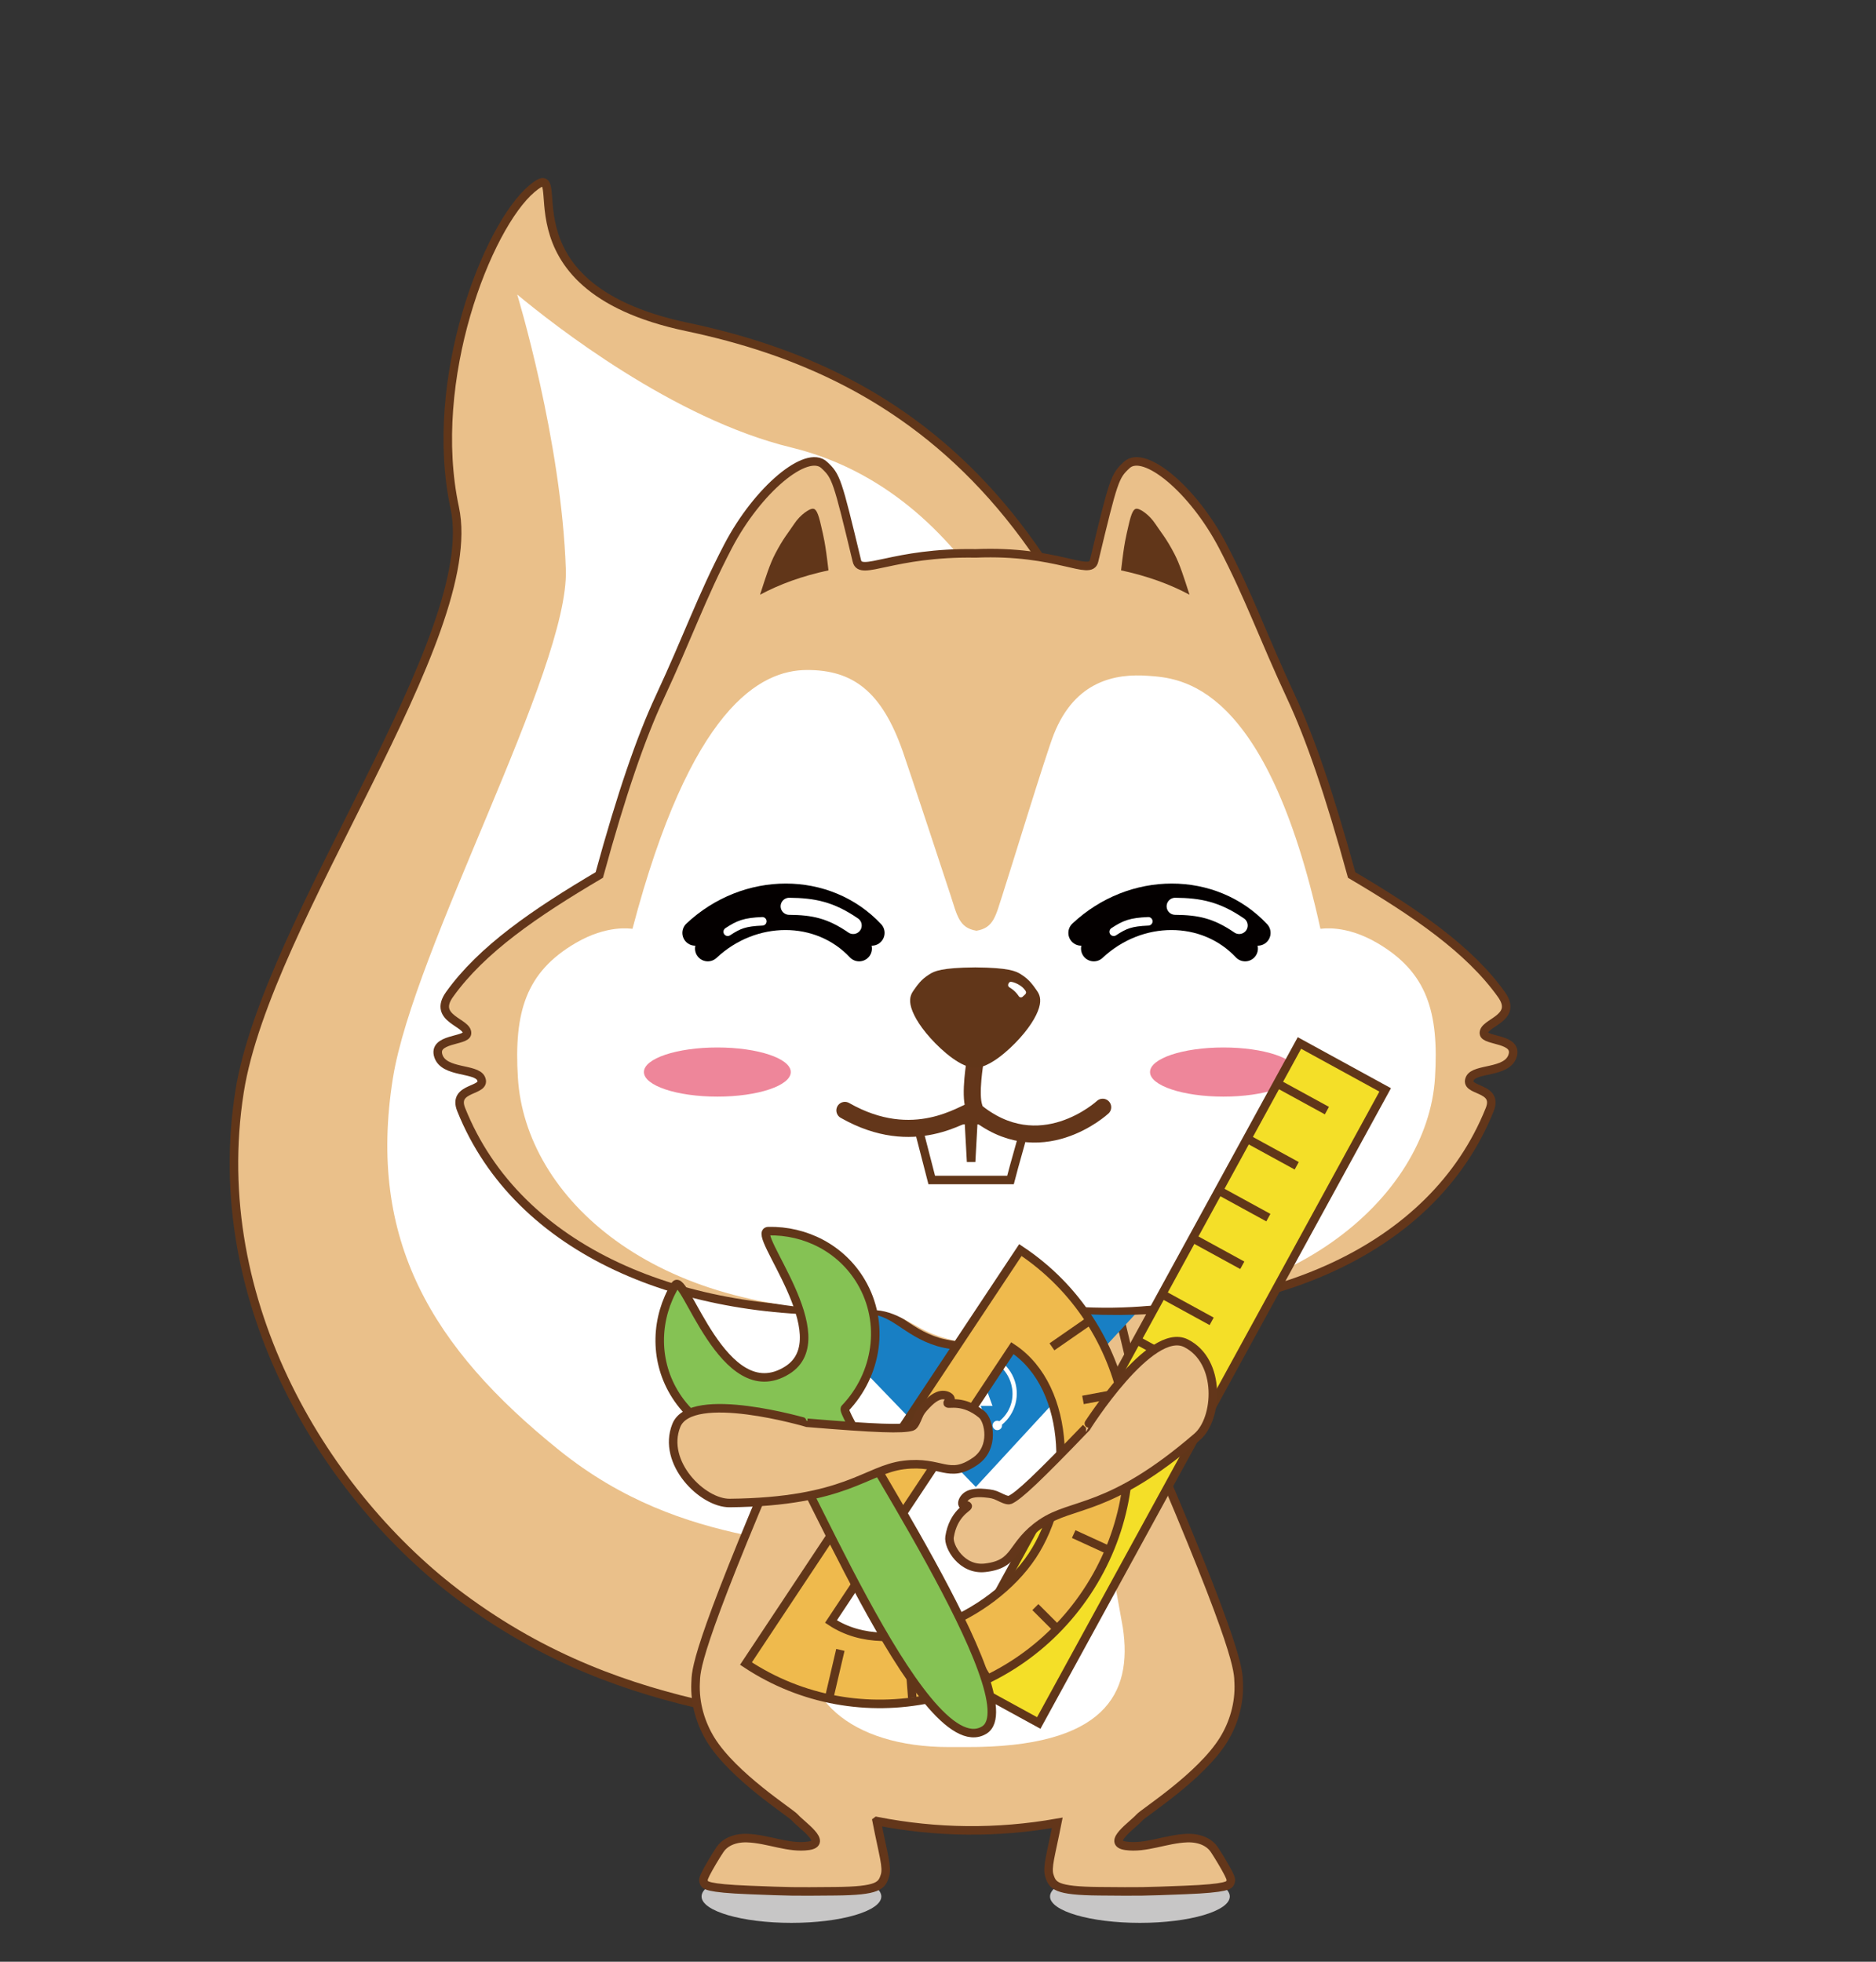 <?xml version="1.0" encoding="utf-8"?>
<!-- Generator: Adobe Illustrator 16.0.0, SVG Export Plug-In . SVG Version: 6.00 Build 0)  -->
<!DOCTYPE svg PUBLIC "-//W3C//DTD SVG 1.1//EN" "http://www.w3.org/Graphics/SVG/1.1/DTD/svg11.dtd">
<svg version="1.1" id="图层_1" xmlns="http://www.w3.org/2000/svg" xmlns:xlink="http://www.w3.org/1999/xlink" x="0px" y="0px"
	 width="220px" height="230px" viewBox="0 0 220 230" enable-background="new 0 0 220 230" xml:space="preserve">
<rect x="0" y="0" width="220" height="230" fill="#333333" stroke="none"/>
<g>
	<ellipse fill="#C7C6C6" cx="133.678" cy="222.35" rx="10.54" ry="3.094"/>
	<ellipse fill="#C7C6C6" cx="92.813" cy="222.35" rx="10.54" ry="3.094"/>
	<g>
		<path fill="#EAC08A" stroke="#613619" stroke-miterlimit="10" d="M129.815,184.48c11.287-18.576,12.222-54.909,10.078-68.022
			c-9.269-56.687-33.659-72.732-59.338-78.13c-23.03-4.841-13.011-20.592-18.205-16.181s-12.255,22.328-9.022,37.398
			c3.231,15.07-22.057,48.281-25.235,68.451c-3.931,24.936,10.37,47.598,25.935,59.2c20.033,14.934,39.453,13.389,53.915,17.889
			C107.942,205.085,118.528,203.057,129.815,184.48z"/>
		<path fill="#FFFFFF" d="M123.009,163.898c8.554-14.078,9.268-41.613,7.638-51.549c-5.836-35.568-19.037-55.312-37.878-59.889
			C78.941,49.101,64.9,38.062,60.652,34.531c0,0,5.206,17.079,5.705,32.27c0.383,11.675-17.886,44.407-20.295,59.692
			c-2.979,18.897,4.578,31.522,19.512,43.534c14.754,11.869,29.898,10.146,40.858,13.557
			C106.433,183.584,114.454,177.977,123.009,163.898z"/>
	</g>
	<path fill="#EAC08A" stroke="#63361A" stroke-miterlimit="10" d="M92.037,169.009c-10.732,24.938-10.395,26.91-10.463,28.279
		c-0.121,2.459,0.625,4.832,1.776,6.692c2.663,4.304,9.347,8.521,9.856,9.105c0.779,0.891,3.941,2.984,1.617,3.325
		c-2.326,0.341-4.75-0.819-7.197-0.902c-1.613-0.054-2.683,0.575-3.196,1.347c-0.515,0.771-1.285,2.068-1.649,2.783
		c-0.365,0.715-0.322,0.846-0.213,1.106c0.109,0.26,0.285,0.649,5.295,0.843c5.01,0.195,5.018,0.195,10.086,0.15
		c5.068-0.045,5.452-0.648,5.823-1.82c0.317-0.998-0.183-2.418-0.961-6.402l0.004-0.003c7.057,1.384,14.113,1.45,21.169,0.205
		c-0.754,3.819-1.232,5.22-0.921,6.2c0.371,1.171,0.755,1.775,5.823,1.82c5.067,0.044,5.075,0.044,10.086-0.15
		c5.01-0.193,5.186-0.583,5.295-0.843c0.108-0.261,0.15-0.392-0.213-1.106c-0.364-0.715-1.136-2.013-1.649-2.783
		c-0.513-0.771-1.583-1.4-3.196-1.347c-2.447,0.083-4.872,1.243-7.196,0.902c-2.325-0.341,0.837-2.435,1.615-3.325
		c0.512-0.585,7.193-4.802,9.857-9.105c1.153-1.86,1.898-4.233,1.776-6.692c-0.067-1.37,0.27-3.341-10.462-28.279l-3.526-14.722
		c-0.424-0.424-0.857-0.855-1.286-1.287l-14.916-0.852v-0.188l-1.653,0.095l-1.652-0.095v0.188L96.85,153
		c-0.428,0.432-0.862,0.864-1.286,1.287L92.037,169.009z"/>
	<path fill="#FFFFFF" d="M99.256,166.463c0-7.745,6.278-14.023,14.023-14.023l0,0c7.745,0,14.023,6.278,14.023,14.023l4.37,24.346
		c1.184,7.784-2.095,14.094-18.395,14.022h-2.003c-11.565,0-18.166-5.964-16.391-14.022L99.256,166.463z"/>
	<polygon fill="#187FC4" points="119.081,129.582 110.334,129.582 92.067,151.124 114.432,174.34 135.686,151.307 	"/>
	<path fill="#EAC08A" stroke="#63361A" stroke-miterlimit="10" d="M51.418,123.836c0.684,1.98,4.404,1.387,4.986,2.596
		c0.766,1.586-3.414,0.922-2.322,3.653c6.684,16.709,26.181,24.507,47.397,23.505c3.327-0.156,4.598,2.555,8.569,3.756
		c2.099,0.596,5.342,0.774,8.824-0.182c3.165-1.035,5.107-3.732,8.435-3.575c21.217,1.001,40.714-6.796,47.396-23.505
		c1.093-2.732-3.087-2.068-2.321-3.654c0.584-1.209,4.303-0.613,4.985-2.595c0.73-2.114-3.244-1.742-3.346-2.664
		c-0.146-1.317,4.098-1.708,2.049-4.575c-3.783-5.298-10.038-9.57-17.562-14.01c-2.612-9.539-4.89-16.114-7.066-20.787
		c-3.344-7.178-4.901-11.75-8.035-17.751c-3.489-6.682-9.24-11.422-11.273-9.534c-1.408,1.307-1.536,1.676-3.834,11.254
		c-0.444,1.849-4.248-1.283-13.87-0.889c-9.751-0.166-13.499,2.739-13.943,0.889c-2.299-9.578-2.426-9.947-3.834-11.254
		c-2.034-1.888-7.785,2.852-11.275,9.534c-3.133,6.001-4.69,10.574-8.034,17.751c-2.177,4.673-4.454,11.248-7.065,20.787
		c-7.525,4.44-13.779,8.712-17.563,14.009c-2.049,2.869,2.195,3.259,2.049,4.576C54.664,122.093,50.69,121.72,51.418,123.836z"/>
	<path fill="#613619" d="M131.47,66.871c3.121,0.672,5.715,1.622,8.024,2.857c-0.673-2.096-1.139-3.574-1.772-4.791
		c-0.967-1.853-1.521-2.439-2.24-3.525s-1.761-1.746-2.143-1.77c-0.382-0.023-0.646,0.386-1.019,2.065
		C132.048,62.938,131.857,63.492,131.47,66.871z"/>
	<path fill="#613619" d="M97.156,66.871c-3.121,0.672-5.715,1.622-8.025,2.857c0.673-2.096,1.139-3.574,1.773-4.791
		c0.965-1.853,1.521-2.439,2.239-3.525c0.72-1.086,1.761-1.746,2.142-1.77c0.382-0.023,0.647,0.386,1.019,2.065
		C96.578,62.938,96.768,63.492,97.156,66.871z"/>
	<g>
		<path fill="#FFFFFF" d="M60.734,126.361c0.865,14.051,15.95,27.793,41.463,27.24c2.998-0.064,4.898,2.053,7.776,3.025
			c3.058,1.014,4.834,1.15,8.404-0.102c2.878-0.973,4.479-3.527,7.512-3.33c25.064,1.64,41.529-12.782,42.394-26.834
			c0.473-7.678-0.91-12.384-6.795-15.811c-3.695-2.152-6.404-1.659-6.641-1.652c-6.369-28.979-16.478-29.389-20.206-29.662
			c-3.794-0.278-8.557,0.546-11.061,6.857c-0.93,2.343-5.182,16.271-6.01,18.798c-0.806,2.461-1.014,3.899-3.061,4.232
			c-2.048-0.333-2.256-1.77-3.062-4.232c-0.828-2.528-4.724-14.336-5.553-16.717c-2.492-7.162-5.907-9.621-11.234-9.621
			c-5.532,0-13.667,4.434-20.489,30.345c-0.237-0.006-2.946-0.499-6.641,1.652C61.648,113.977,60.266,118.684,60.734,126.361z"/>
	</g>
	<ellipse fill="#EE869A" cx="143.475" cy="125.691" rx="8.61" ry="2.881"/>
	<ellipse fill="#EE869A" cx="84.124" cy="125.691" rx="8.61" ry="2.881"/>
	<path fill="none" stroke="#63361A" stroke-width="2" stroke-linecap="round" stroke-linejoin="round" stroke-miterlimit="10" d="
		M114.226,129.816c-0.536-1.515,0.132-5.418,0.132-5.418"/>
	<g>
		<path fill="#613619" d="M119.717,114.225c0.577,0.364,0.905,0.684,1.148,0.957s0.401,0.498,0.652,0.853
			c0.252,0.354,0.596,0.838,0.42,1.761c-0.176,0.922-0.874,2.283-2.325,3.902c-1.452,1.618-3.658,3.495-5.255,3.495
			c-1.598,0-3.803-1.877-5.255-3.495c-1.451-1.619-2.149-2.98-2.325-3.902c-0.176-0.922,0.169-1.405,0.42-1.761
			c0.252-0.355,0.41-0.58,0.653-0.853s0.571-0.593,1.149-0.957c0.577-0.364,1.405-0.772,5.358-0.803
			C118.311,113.453,119.138,113.861,119.717,114.225z"/>
		<path fill="#FFFFFF" d="M119.931,116.855c-0.139,0.129-0.356,0.104-0.459-0.056c-0.099-0.151-0.235-0.335-0.406-0.506
			c-0.261-0.26-0.521-0.437-0.698-0.539c-0.128-0.073-0.18-0.229-0.127-0.368l0.032-0.082c0.052-0.136,0.191-0.217,0.335-0.19
			c0.255,0.048,0.678,0.174,1.132,0.505c0.254,0.185,0.43,0.409,0.537,0.573c0.081,0.123,0.06,0.285-0.048,0.386L119.931,116.855z"
			/>
	</g>
	<path fill="none" stroke="#613619" stroke-miterlimit="10" d="M107.689,132.238c0.599,2.32,0.978,3.789,1.577,6.111
		c3.078,0,6.156,0,9.235,0c0.6-2.322,0.978-3.463,1.576-5.783c-2.049-0.057-3.876-1.267-5.925-1.269
		c-0.09,1.64-0.179,3.279-0.269,4.918c-0.091-1.639-0.18-3.278-0.27-4.918C111.565,131.301,109.738,132.184,107.689,132.238z"/>
	<path fill="none" stroke="#63361A" stroke-width="2" stroke-linecap="round" stroke-linejoin="round" stroke-miterlimit="10" d="
		M99.08,130.186c8.133,4.639,13.952,0.219,15.146-0.023c7.71,6.488,15.086-0.346,15.086-0.346"/>
	<g>
		<g>
			<g>
				<path fill="#FFFFFF" d="M115.298,164.071c-0.262-0.722-0.524-1.442-0.786-2.163c-0.693,1.904-1.388,3.81-2.08,5.715
					c-1.885-0.923-2.934-2.979-2.578-5.047c0.357-2.068,2.034-3.653,4.119-3.893c2.085-0.24,4.078,0.924,4.894,2.857
					c0.816,1.934,0.26,4.173-1.366,5.5c0.087,0.57-0.648,0.875-0.989,0.41c-0.343-0.465,0.17-1.076,0.688-0.821
					c3.077-2.543,1.228-7.541-2.764-7.468c-3.991,0.072-5.657,5.135-2.489,7.564c0.855-2.351,1.711-4.701,2.566-7.051
					c0.626,1.721,1.252,3.439,1.878,5.159c-0.46,0-0.92,0-1.38,0c0.358,0.985,0.717,1.972,1.075,2.956
					c-0.787-1.24-1.573-2.48-2.36-3.721C114.248,164.07,114.773,164.07,115.298,164.071z"/>
			</g>
		</g>
	</g>
	<g>
		<path fill="none" stroke="#040000" stroke-width="3" stroke-linecap="round" stroke-linejoin="round" stroke-miterlimit="10" d="
			M102.236,109.376c-5.361-5.713-14.625-5.713-20.714,0"/>
		<path fill="none" stroke="#040000" stroke-width="3" stroke-linecap="round" stroke-linejoin="round" stroke-miterlimit="10" d="
			M100.751,111.212c-4.592-4.895-12.529-4.895-17.746,0"/>
		<path fill="none" stroke="#FFFFFF" stroke-width="2" stroke-linecap="round" stroke-linejoin="round" stroke-miterlimit="10" d="
			M100.054,108.507c-2.632-1.81-4.644-2.228-7.509-2.25"/>
		<path fill="none" stroke="#FFFFFF" stroke-linecap="round" stroke-linejoin="round" stroke-miterlimit="10" d="M89.398,108.019
			c-2.061,0.087-2.759,0.371-4.059,1.223"/>
	</g>
	<g>
		<path fill="none" stroke="#040000" stroke-width="3" stroke-linecap="round" stroke-linejoin="round" stroke-miterlimit="10" d="
			M147.501,109.376c-5.36-5.713-14.625-5.713-20.714,0"/>
		<path fill="none" stroke="#040000" stroke-width="3" stroke-linecap="round" stroke-linejoin="round" stroke-miterlimit="10" d="
			M146.017,111.212c-4.592-4.895-12.529-4.895-17.746,0"/>
		<path fill="none" stroke="#FFFFFF" stroke-width="2" stroke-linecap="round" stroke-linejoin="round" stroke-miterlimit="10" d="
			M145.318,108.507c-2.632-1.81-4.644-2.228-7.508-2.25"/>
		<path fill="none" stroke="#FFFFFF" stroke-linecap="round" stroke-linejoin="round" stroke-miterlimit="10" d="M134.663,108.019
			c-2.06,0.087-2.759,0.371-4.059,1.223"/>
	</g>
	<g>
		
			<rect x="94.828" y="156.374" transform="matrix(0.48 -0.877 0.877 0.48 -70.895 204.611)" fill="#F4DF28" stroke="#613619" stroke-miterlimit="10" width="84.634" height="11.463"/>
		<line fill="none" stroke="#613619" stroke-miterlimit="10" x1="155.607" y1="130.212" x2="149.796" y2="127.033"/>
		<line fill="none" stroke="#613619" stroke-miterlimit="10" x1="152.067" y1="136.682" x2="146.256" y2="133.503"/>
		<line fill="none" stroke="#613619" stroke-miterlimit="10" x1="148.741" y1="142.76" x2="142.931" y2="139.581"/>
		<line fill="none" stroke="#613619" stroke-miterlimit="10" x1="145.685" y1="148.348" x2="139.873" y2="145.169"/>
		<line fill="none" stroke="#613619" stroke-miterlimit="10" x1="142.091" y1="154.917" x2="136.28" y2="151.738"/>
		<line fill="none" stroke="#613619" stroke-miterlimit="10" x1="139.141" y1="160.309" x2="133.33" y2="157.13"/>
	</g>
	<g>
		<path fill="#EFBA4D" stroke="#613619" stroke-miterlimit="10" d="M119.66,146.563l-32.18,48.479
			c13.194,8.758,31.094,5.005,39.979-8.382C136.347,173.273,132.854,155.32,119.66,146.563z M118.724,158.061
			c7.087,4.705,7.102,17.153,2.328,24.345c-4.773,7.192-16.516,12.413-23.604,7.708L118.724,158.061z"/>
		<line fill="none" stroke="#613619" stroke-miterlimit="10" x1="98.551" y1="193.443" x2="97.219" y2="199.137"/>
		<line fill="none" stroke="#613619" stroke-miterlimit="10" x1="106.657" y1="194.784" x2="106.983" y2="199.04"/>
		<line fill="none" stroke="#613619" stroke-miterlimit="10" x1="113.081" y1="192.41" x2="115.825" y2="196.85"/>
		<line fill="none" stroke="#613619" stroke-miterlimit="10" x1="121.419" y1="188.422" x2="123.972" y2="190.973"/>
		<line fill="none" stroke="#613619" stroke-miterlimit="10" x1="125.913" y1="179.861" x2="130.08" y2="181.77"/>
		<line fill="none" stroke="#613619" stroke-miterlimit="10" x1="127.842" y1="170.174" x2="132.374" y2="170.127"/>
		<line fill="none" stroke="#613619" stroke-miterlimit="10" x1="127.001" y1="164.134" x2="131.482" y2="163.297"/>
		<line fill="none" stroke="#613619" stroke-miterlimit="10" x1="123.362" y1="157.907" x2="127.812" y2="154.823"/>
	</g>
	<path fill="#85C254" stroke="#613619" stroke-miterlimit="10" d="M79.178,150.682c1.08-1.798,5.639,14.629,13.124,9.977
		c6.252-3.887-4.36-16.27-2.206-16.317c4.356-0.096,8.576,2.026,10.888,5.944c2.847,4.824,1.912,10.865-1.898,14.844
		c-0.814,0.85,22.022,34.355,16.309,37.727c-7.319,4.318-22.375-34.004-24.059-33.779c-4.84,0.648-9.748-1.489-12.312-5.833
		C76.681,159.27,76.901,154.473,79.178,150.682z"/>
	<path fill="#EAC08A" stroke="#63361A" stroke-miterlimit="10" d="M127.36,167.405c-5.64,5.862-7.896,7.993-8.927,8.45
		c-0.28,0.123-0.928-0.207-1.307-0.392c-0.567-0.276-0.858-0.323-1.609-0.397c-1.289-0.125-1.905,0.117-2.233,0.399
		c-0.329,0.282-0.512,0.728-0.391,0.945s0.502-0.019,0.593,0.163c0.091,0.181-1.689,0.832-2.133,3.621
		c-0.176,1.107,1.422,3.937,4.172,3.619c3.851-0.444,2.908-2.682,6.603-5.213c3.695-2.531,7.92-1.221,18.271-10.148
		c2.427-2.094,2.871-8.852-1.309-10.962C134.91,155.381,127.359,167.405,127.36,167.405z"/>
	<path fill="#EAC08A" stroke="#63361A" stroke-miterlimit="10" d="M94.667,166.814c8.107,0.67,11.208,0.778,12.284,0.439
		c0.291-0.092,0.559-0.77,0.721-1.156c0.244-0.584,0.43-0.812,0.946-1.363c0.884-0.945,1.506-1.172,1.939-1.176
		c0.433-0.006,0.864,0.207,0.918,0.45c0.053,0.244-0.39,0.319-0.338,0.515c0.051,0.196,1.816-0.491,3.993,1.308
		c0.865,0.715,1.536,3.894-0.737,5.474c-3.184,2.211-3.954-0.091-8.4,0.452c-4.446,0.543-6.75,4.32-20.418,4.462
		c-3.205,0.033-8.006-4.744-6.264-9.091C81.053,162.782,94.667,166.813,94.667,166.814z"/>
</g>
</svg>

